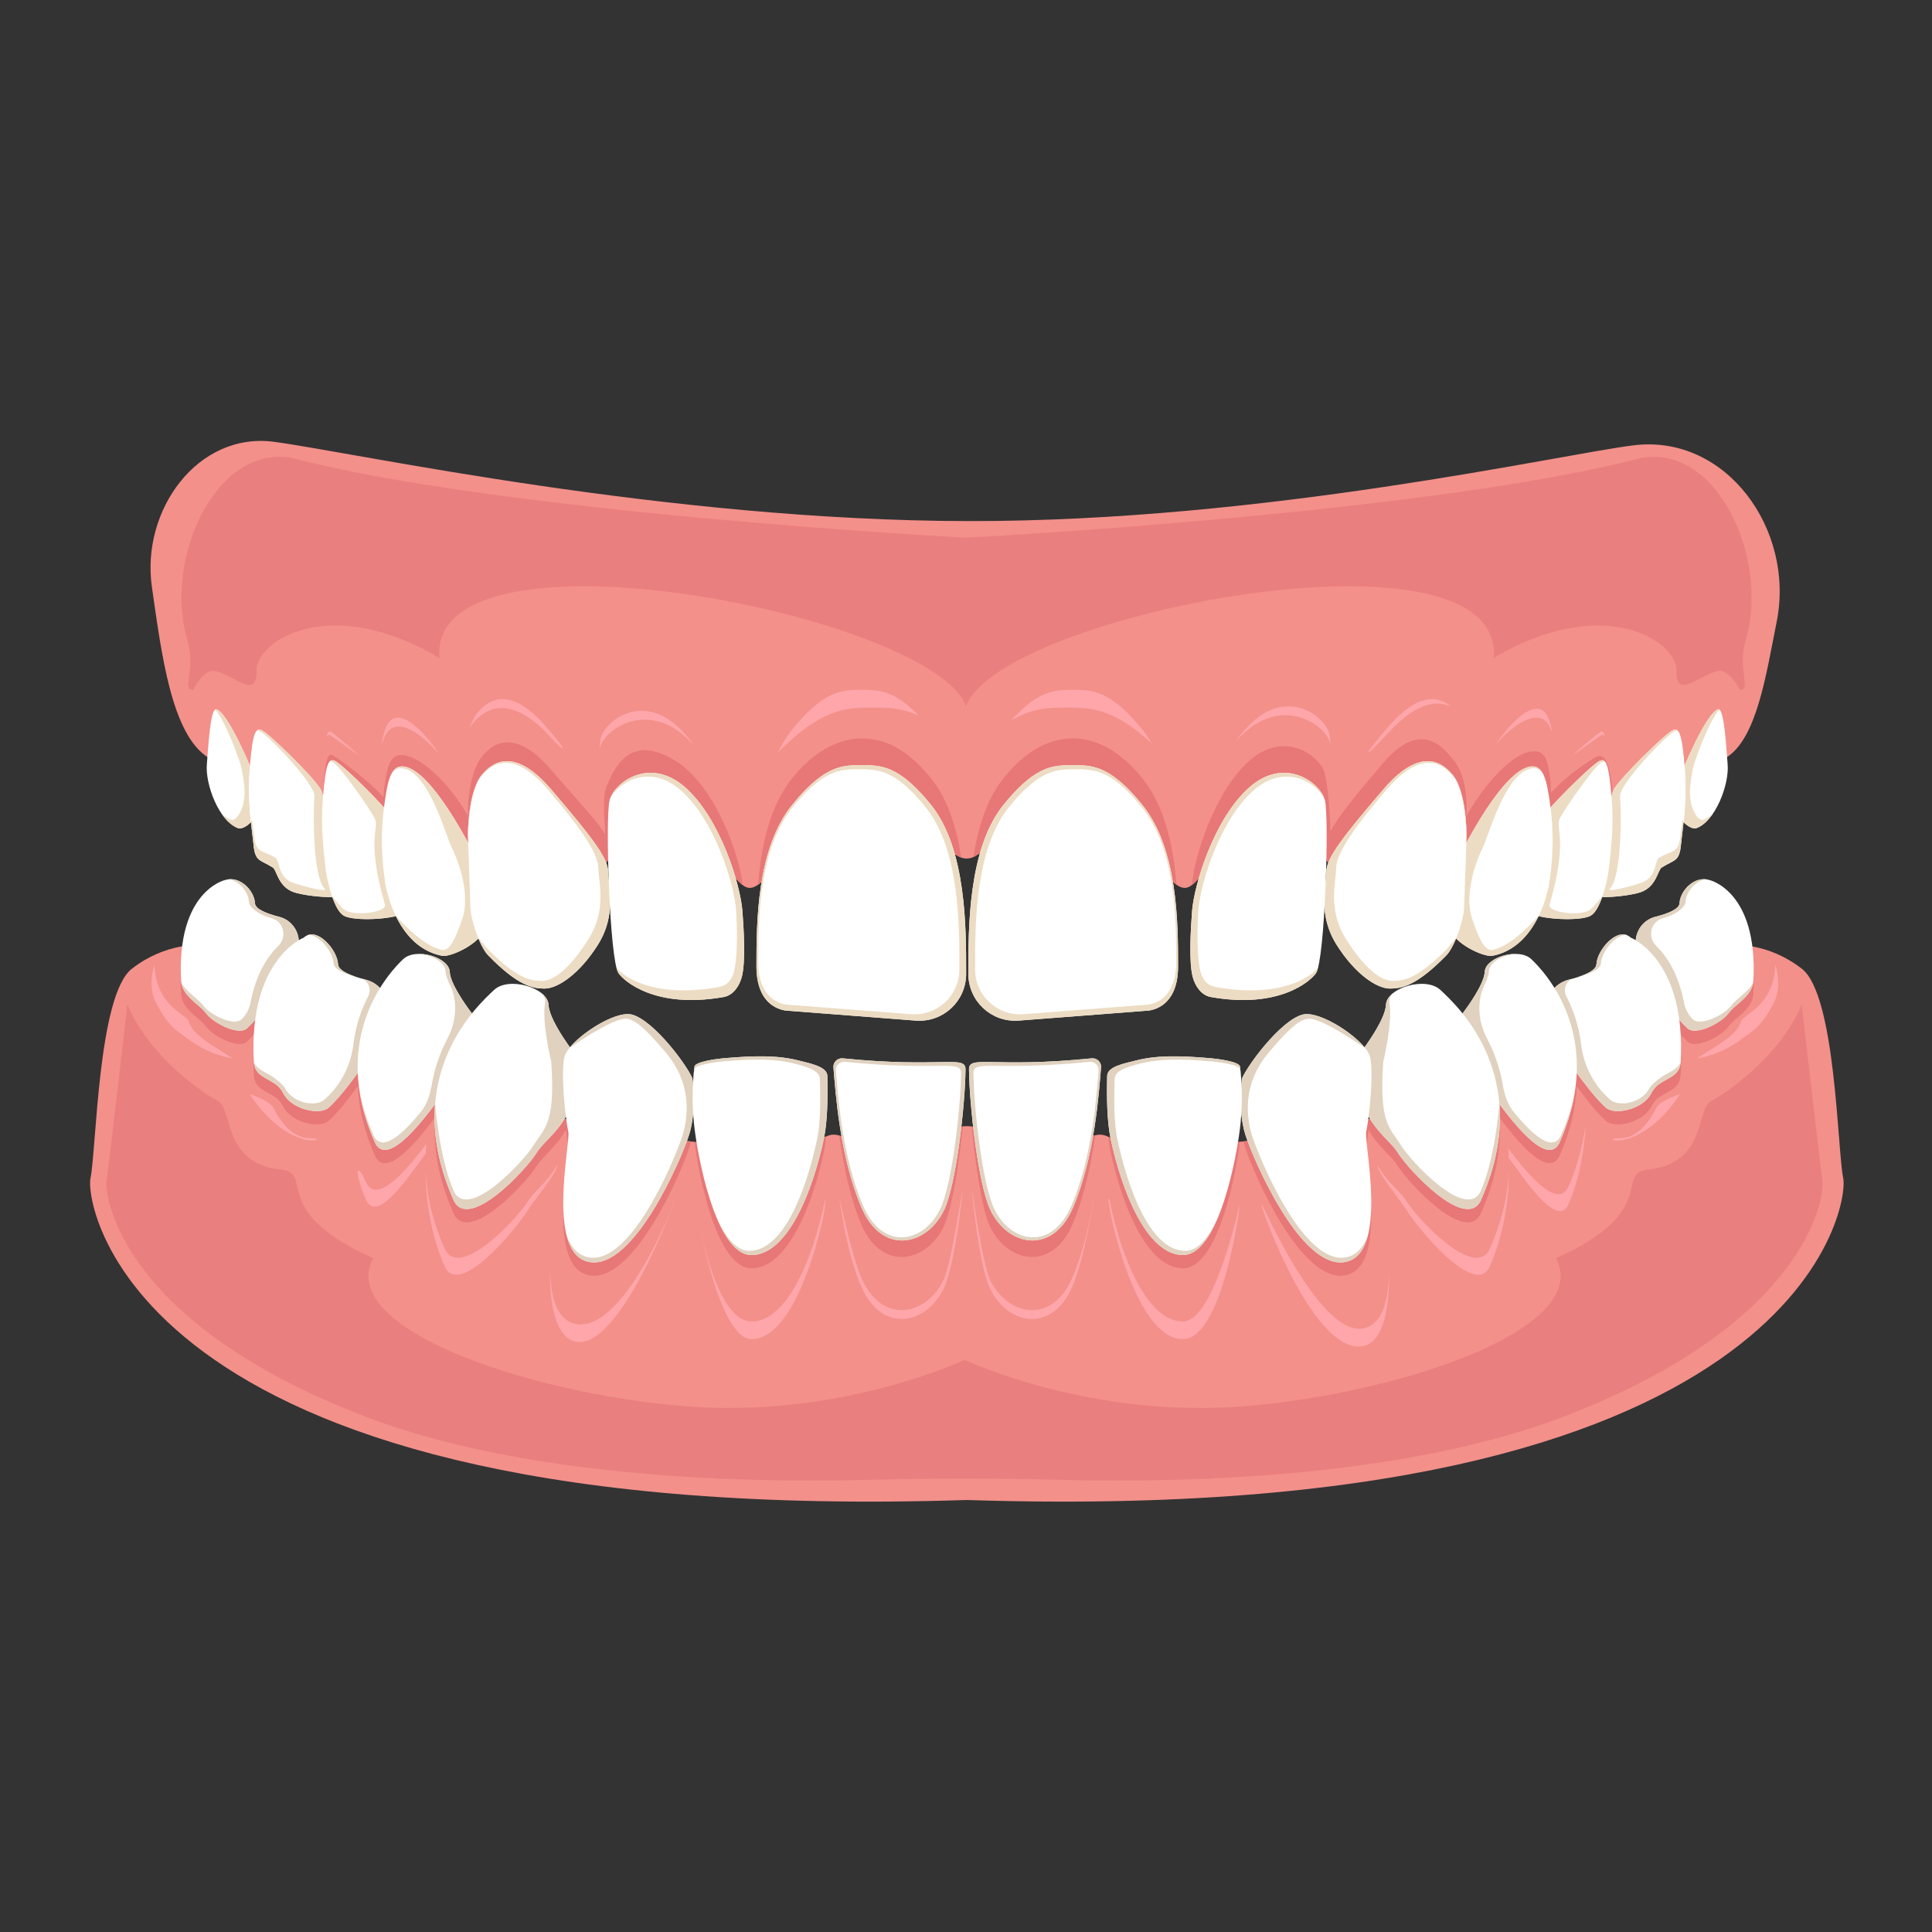 <svg xmlns="http://www.w3.org/2000/svg" xmlns:xlink="http://www.w3.org/1999/xlink" width="500" zoomAndPan="magnify" viewBox="0 0 375 375" height="500" preserveAspectRatio="xMidYMid meet" version="1.0"><rect x="0" y="0" width="375" height="375" fill="#333333" stroke="none"/><defs><clipPath id="8fb5a5bb89"><path d="M 17.484 183.211 L 357.848 183.211 L 357.848 291.465 L 17.484 291.465 Z M 17.484 183.211 " clip-rule="nonzero"/></clipPath></defs><g clip-path="url(#8fb5a5bb89)"><path fill="#f3908a" d="M 357.77 228.699 C 356.625 223.258 356.336 193.172 349.746 188.043 C 343.156 182.91 336.566 183.434 336.566 183.434 C 298.289 214.074 250.957 222.738 220.109 222.871 C 217.832 222.879 215.652 220.277 213.566 220.23 C 211.359 220.184 209.262 222.68 207.285 222.586 C 198.863 222.168 192.699 220.145 189.75 218.965 C 189.078 218.695 188.371 218.566 187.668 218.586 C 186.957 218.566 186.25 218.695 185.582 218.965 C 182.633 220.145 176.469 222.168 168.043 222.586 C 166.07 222.68 163.977 220.184 161.766 220.23 C 159.68 220.277 157.496 222.879 155.227 222.871 C 124.375 222.738 77.043 214.074 38.762 183.434 C 38.762 183.434 32.172 182.91 25.582 188.043 C 18.996 193.172 18.711 223.258 17.562 228.699 C 16.418 234.145 26.223 296.32 187.348 291.16 C 187.453 291.16 187.555 291.156 187.668 291.152 C 187.773 291.156 187.875 291.16 187.984 291.16 C 349.109 296.32 358.914 234.145 357.77 228.699 " fill-opacity="1" fill-rule="nonzero"/></g><path fill="#e87777" d="M 207.285 222.586 C 198.863 222.168 192.699 220.145 189.75 218.965 C 189.379 218.816 188.996 218.711 188.609 218.652 C 189.301 225.758 190.543 234.68 192.16 238.066 C 195.484 245.051 204.188 246.984 208.203 237.566 C 210.48 232.219 211.836 225.578 212.594 220.363 C 210.738 220.871 208.969 222.668 207.285 222.586 " fill-opacity="1" fill-rule="nonzero"/><path fill="#e87777" d="M 339.664 183.629 C 337.777 183.34 336.566 183.434 336.566 183.434 C 306.289 207.668 270.355 218.148 241.383 221.539 C 241.48 221.969 241.586 222.398 241.719 222.812 C 243.223 227.555 252.465 249.043 261.055 247.539 C 269.652 246.035 264.676 224.355 265.18 222.219 C 265.312 221.664 265.484 220.602 265.645 219.293 C 267.512 222.637 270.09 224.328 271.309 226.301 C 273.312 229.559 284.34 241.449 287.352 235.719 C 290.582 228.531 291.457 222.246 291.023 216.883 C 293.957 220.758 300.281 228.91 302.629 224.5 C 304.891 219.469 305.871 214.91 306.035 210.855 C 307.461 212.715 309.449 215.516 311.668 217.543 C 313.422 219.145 318.84 217.914 320.449 214.883 C 320.824 214.172 321.301 213.5 321.965 213.035 C 324.055 211.574 326.09 211.336 326.23 208.535 C 326.383 205.508 326.262 202.852 325.949 200.516 C 326.469 201.109 327.012 201.684 327.574 202.195 C 329.102 203.594 333.699 201.336 335.223 199.566 C 335.625 199.098 336.008 198.621 336.465 198.211 C 338.18 196.676 340.211 195.289 340.336 192.852 C 340.523 189.109 340.234 186.086 339.664 183.629 " fill-opacity="1" fill-rule="nonzero"/><path fill="#e87777" d="M 185.582 218.965 C 182.633 220.145 176.469 222.168 168.043 222.586 C 166.41 222.664 164.695 220.969 162.898 220.41 C 163.66 225.609 164.859 232.23 167.129 237.566 C 171.145 246.984 179.844 245.051 183.172 238.066 C 184.793 234.676 186.188 225.746 186.879 218.633 C 186.438 218.688 186.004 218.793 185.582 218.965 " fill-opacity="1" fill-rule="nonzero"/><path fill="#e87777" d="M 155.227 222.871 C 149.02 222.844 142.145 222.465 134.812 221.641 C 135.66 228.516 139.227 246.176 145.867 246.176 C 152.887 246.176 157.797 233.676 159.938 223.469 C 160.117 222.617 160.25 221.637 160.355 220.59 C 158.703 221.312 156.992 222.879 155.227 222.871 " fill-opacity="1" fill-rule="nonzero"/><path fill="#e87777" d="M 38.762 183.434 C 38.762 183.434 37.617 183.348 35.82 183.609 C 35.25 186.066 34.961 189.098 35.148 192.852 C 35.273 195.289 37.305 196.676 39.02 198.211 C 39.477 198.621 39.863 199.098 40.262 199.566 C 41.785 201.336 46.383 203.594 47.91 202.195 C 48.473 201.684 49.016 201.109 49.535 200.516 C 49.227 202.852 49.102 205.508 49.258 208.535 C 49.398 211.336 51.434 211.574 53.52 213.035 C 54.188 213.5 54.66 214.172 55.039 214.883 C 56.648 217.914 62.066 219.145 63.816 217.543 C 66.031 215.516 68.023 212.715 69.449 210.855 C 69.613 214.91 70.594 219.469 72.855 224.5 C 75.203 228.91 81.531 220.758 84.461 216.883 C 84.027 222.246 84.902 228.531 88.133 235.719 C 91.145 241.449 102.176 229.559 104.18 226.301 C 105.398 224.328 107.973 222.637 109.84 219.293 C 110.004 220.602 110.172 221.664 110.305 222.219 C 110.809 224.355 105.832 246.035 114.43 247.539 C 123.023 249.043 132.262 227.555 133.766 222.812 C 133.898 222.402 134.004 221.984 134.102 221.559 C 105.102 218.188 69.094 207.711 38.762 183.434 " fill-opacity="1" fill-rule="nonzero"/><path fill="#e87777" d="M 220.109 222.871 C 218.398 222.879 216.738 221.41 215.133 220.66 C 215.234 221.68 215.371 222.633 215.547 223.469 C 217.688 233.676 222.598 246.176 229.617 246.176 C 236.266 246.176 239.832 228.484 240.676 221.617 C 233.285 222.457 226.355 222.844 220.109 222.871 " fill-opacity="1" fill-rule="nonzero"/><path fill="#ea7f7f" d="M 353.719 228.98 C 353.145 224.965 349.703 194.961 349.703 194.961 C 345.77 204.703 335.164 212.176 332.156 213.684 C 329.148 215.184 331.371 225.805 319.91 227.027 C 313.266 227.738 322.488 235.062 302.031 244.199 C 309.508 258.695 268.055 271.391 239.117 273.109 C 210.184 274.832 187.215 263.945 187.215 263.945 C 187.215 263.945 164.25 274.832 135.312 273.109 C 106.375 271.391 64.922 258.695 72.398 244.199 C 51.941 235.062 61.164 227.738 54.52 227.027 C 43.062 225.805 45.281 215.184 42.273 213.684 C 39.266 212.176 28.664 204.703 24.727 194.961 C 24.727 194.961 21.285 224.965 20.711 228.98 C 20.141 232.996 24.441 257.066 70.566 274.832 C 101.805 286.863 144.234 287.852 168.371 287.238 C 180.934 286.918 193.496 286.918 206.059 287.238 C 230.199 287.852 272.625 286.863 303.863 274.832 C 349.992 257.066 354.293 232.996 353.719 228.98 " fill-opacity="1" fill-rule="nonzero"/><path fill="#ffa6ab" d="M 212.312 232.496 C 211.512 237.379 210.223 243.137 208.203 247.883 C 204.188 257.301 195.484 255.363 192.16 248.383 C 190.672 245.266 188.668 230.695 188.609 230.688 C 189.301 237.793 190.543 246.715 192.16 250.102 C 195.484 257.086 204.188 259.02 208.203 249.598 C 210.48 244.25 212.406 232.465 212.312 232.496 " fill-opacity="1" fill-rule="nonzero"/><path fill="#ffa6ab" d="M 269.59 247.066 C 269.492 252.344 268.391 257.172 264.496 257.852 C 256.113 259.32 244.973 233.555 244.824 233.574 C 244.918 234.004 245.027 234.43 245.156 234.848 C 246.66 239.586 255.898 262.797 264.496 261.293 C 268.812 260.535 269.707 252.969 269.59 247.066 " fill-opacity="1" fill-rule="nonzero"/><path fill="#ffa6ab" d="M 292.832 227.188 C 292.715 231.75 291.637 236.887 289.066 242.598 C 286.062 248.328 275.031 236.438 273.023 233.18 C 271.809 231.199 269.227 229.516 267.363 226.168 C 267.203 227.477 271.809 232.922 273.023 234.898 C 275.031 238.156 286.062 251.766 289.066 246.035 C 291.965 239.594 292.965 232.168 292.832 227.188 " fill-opacity="1" fill-rule="nonzero"/><path fill="#ffa6ab" d="M 304.348 230.516 C 302.004 234.926 295.676 226.773 292.746 222.898 C 292.793 223.5 292.82 224.113 292.832 224.734 C 295.801 228.656 302.023 238.32 304.348 233.957 C 306.609 228.922 307.594 222.645 307.758 218.594 C 307.32 220.895 306.609 225.484 304.348 230.516 " fill-opacity="1" fill-rule="nonzero"/><path fill="#ffa6ab" d="M 183.172 248.383 C 179.844 255.363 171.145 257.301 167.129 247.883 C 165.117 243.152 162.988 232.473 162.898 232.445 C 163.66 237.648 164.859 244.266 167.129 249.598 C 171.145 259.02 179.844 257.086 183.172 250.102 C 184.793 246.711 186.188 237.777 186.879 230.664 C 186.816 230.676 184.66 245.262 183.172 248.383 " fill-opacity="1" fill-rule="nonzero"/><path fill="#ffa6ab" d="M 160.121 232.742 C 160.062 233.102 160.008 233.461 159.938 233.785 C 157.797 243.988 152.887 256.492 145.867 256.492 C 139.73 256.492 136.223 241.414 135.051 233.699 C 134.973 233.688 139.227 259.93 145.867 259.93 C 152.887 259.93 157.797 245.711 159.938 235.508 C 160.117 234.652 160.195 232.703 160.121 232.742 " fill-opacity="1" fill-rule="nonzero"/><path fill="#ffa6ab" d="M 71.137 229.66 C 68.875 224.625 68.875 228.062 71.137 233.098 C 73.461 237.461 79.684 227.797 82.652 223.875 C 82.664 223.254 82.691 222.641 82.742 222.039 C 79.809 225.914 73.484 234.066 71.137 229.66 " fill-opacity="1" fill-rule="nonzero"/><path fill="#ffa6ab" d="M 111.848 256.992 C 107.953 256.312 106.852 251.48 106.758 246.207 C 106.641 252.109 107.535 259.676 111.848 260.434 C 120.445 261.938 131.207 232.691 131.055 232.676 C 129.203 238.109 120.223 258.461 111.848 256.992 " fill-opacity="1" fill-rule="nonzero"/><path fill="#ffa6ab" d="M 108.121 226.168 C 106.254 229.516 103.676 231.199 102.461 233.18 C 100.453 236.438 89.426 248.328 86.414 242.598 C 83.848 236.887 82.773 231.75 82.652 227.188 C 82.523 232.168 83.52 239.594 86.414 246.035 C 89.426 251.766 100.453 238.156 102.461 234.898 C 103.676 232.922 108.281 227.477 108.121 226.168 " fill-opacity="1" fill-rule="nonzero"/><path fill="#ffa6ab" d="M 229.617 256.492 C 222.598 256.492 217.688 243.988 215.547 233.785 C 215.484 233.484 215.434 233.148 215.379 232.82 C 215.293 232.777 215.215 232.73 215.133 232.691 C 215.234 233.715 215.371 234.668 215.547 235.508 C 217.688 245.711 222.598 259.93 229.617 259.93 C 236.266 259.93 239.832 240.516 240.676 233.652 C 240.594 233.664 235.762 256.492 229.617 256.492 " fill-opacity="1" fill-rule="nonzero"/><path fill="#ffa6ab" d="M 36.613 198.211 C 36.184 196.828 30.352 195.406 29.973 187.316 C 29.973 187.316 28.504 191.309 30.312 194.715 C 32.863 199.516 34.266 199.973 36.418 201.605 C 40.855 204.973 45.137 205.418 45.137 205.418 C 41.59 203.02 37.547 201.176 36.613 198.211 " fill-opacity="1" fill-rule="nonzero"/><path fill="#ffa6ab" d="M 60.324 220.945 C 55.969 221 53.715 216.168 52.965 214.875 C 52.207 213.586 48.449 212.352 48.449 212.352 C 56.453 224.383 64.672 220.895 60.324 220.945 " fill-opacity="1" fill-rule="nonzero"/><path fill="#ffa6ab" d="M 344.598 187.316 C 344.223 195.406 338.387 196.828 337.957 198.211 C 337.023 201.176 332.98 203.02 329.434 205.418 C 329.434 205.418 333.715 204.973 338.156 201.605 C 340.305 199.973 341.707 199.516 344.258 194.715 C 346.07 191.309 344.598 187.316 344.598 187.316 " fill-opacity="1" fill-rule="nonzero"/><path fill="#ffa6ab" d="M 321.609 214.875 C 320.855 216.168 318.602 221 314.25 220.945 C 309.898 220.895 318.117 224.383 326.121 212.352 C 326.121 212.352 322.363 213.586 321.609 214.875 " fill-opacity="1" fill-rule="nonzero"/><path fill="#ffffff" d="M 163.59 205.422 C 162.562 205.32 161.684 206.168 161.77 207.195 C 162.207 212.375 163.012 224.508 167.203 234.359 C 171.223 243.781 179.922 241.844 183.25 234.859 C 185.613 229.902 187.344 214.453 187.406 207.57 C 187.43 204.703 182.809 207.363 163.59 205.422 " fill-opacity="1" fill-rule="nonzero"/><path fill="#e0d2bf" d="M 182.539 234.566 C 179.34 241.285 171.348 242.984 167.484 233.93 C 163.441 224.453 162.672 212.789 162.254 207.805 C 162.168 206.812 163.012 205.996 164.004 206.098 C 182.5 207.965 186.559 205.566 186.539 208.324 C 186.48 214.941 184.816 229.805 182.539 234.566 Z M 163.59 205.422 C 162.562 205.32 161.684 206.168 161.77 207.195 C 162.207 212.375 163.012 224.508 167.203 234.359 C 171.223 243.781 179.922 241.844 183.25 234.859 C 185.613 229.902 187.344 214.453 187.406 207.57 C 187.43 204.703 182.809 207.363 163.59 205.422 " fill-opacity="1" fill-rule="nonzero"/><path fill="#ffffff" d="M 160.586 208.809 C 160.531 206.992 157.16 206.398 155.031 205.848 C 151.145 204.848 146.723 204.848 140.383 205.414 C 139.375 205.504 134.922 206.023 134.797 207.031 C 134.418 210.133 134.266 213.629 134.691 217.992 C 135.266 223.867 138.848 243.602 145.867 243.602 C 152.887 243.602 157.797 231.098 159.938 220.895 C 160.605 217.723 160.699 212.934 160.586 208.809 " fill-opacity="1" fill-rule="nonzero"/><path fill="#e0d2bf" d="M 160.586 208.809 C 160.531 206.992 157.16 206.398 155.031 205.848 C 151.145 204.848 146.723 204.848 140.383 205.414 C 139.375 205.504 134.922 206.023 134.797 207.031 C 134.672 208.078 134.574 209.176 134.508 210.324 C 134.512 210.348 134.512 210.379 134.516 210.406 C 134.578 209.43 134.664 208.492 134.773 207.594 C 134.891 206.621 139.176 206.121 140.148 206.035 C 146.25 205.492 150.5 205.492 154.246 206.457 C 156.293 206.984 159.094 207.688 159.141 209.434 C 159.25 213.406 159.281 217.879 158.641 220.934 C 156.578 230.75 152.18 242.785 145.426 242.785 C 142.266 242.785 139.836 238.652 138.082 233.652 C 139.918 239.047 142.488 243.602 145.867 243.602 C 152.887 243.602 157.797 231.098 159.938 220.895 C 160.605 217.723 160.699 212.934 160.586 208.809 " fill-opacity="1" fill-rule="nonzero"/><path fill="#ffffff" d="M 134.395 209.273 C 132.82 205.871 125.781 196.828 121.871 196.828 C 117.957 196.828 110.406 202.156 109.594 205.031 C 108.734 208.07 109.801 217.508 110.305 219.641 C 110.809 221.777 105.832 243.457 114.43 244.961 C 123.023 246.465 132.262 224.977 133.766 220.234 C 135.273 215.488 134.395 209.273 134.395 209.273 " fill-opacity="1" fill-rule="nonzero"/><path fill="#e0d2bf" d="M 134.508 210.324 C 134.449 209.664 134.395 209.273 134.395 209.273 C 132.82 205.871 125.781 196.828 121.871 196.828 C 118.656 196.828 113 200.414 110.625 203.289 C 110.715 203.418 118.469 197.73 121.449 197.73 C 123.59 197.73 126.648 201.254 129.223 204.293 C 132.754 208.465 133.992 213.379 132.898 218.738 C 132.793 219.27 132.656 219.793 132.496 220.305 C 131.051 224.867 122.562 245.504 114.289 244.059 C 112.133 243.68 110.785 241.996 109.945 239.672 C 110.629 242.465 111.977 244.531 114.43 244.961 C 123.023 246.465 132.262 224.977 133.766 220.234 C 134.191 218.898 134.422 217.488 134.539 216.09 C 134.41 214 134.414 212.07 134.508 210.324 " fill-opacity="1" fill-rule="nonzero"/><path fill="#ffffff" d="M 111.926 205.031 C 111.926 205.031 106.617 198.328 106.473 195.031 C 106.328 191.738 98.734 189.445 95.871 192.172 C 93.004 194.891 77.25 208.93 88.133 233.141 C 91.145 238.875 102.176 226.98 104.18 223.727 C 106.34 220.215 112.793 217.609 111.926 205.031 " fill-opacity="1" fill-rule="nonzero"/><path fill="#e0d2bf" d="M 109.594 205.031 C 109.738 204.516 110.105 203.918 110.625 203.289 C 109.043 201.074 106.57 197.273 106.473 195.031 C 106.43 194.141 105.855 193.324 104.961 192.66 C 105.59 193.242 105.914 193.922 105.793 194.656 C 105.137 198.52 106.996 206.09 106.996 206.09 C 107.836 218.195 105.664 218.887 103.586 222.27 C 101.656 225.402 91.039 236.848 88.145 231.332 C 85.23 224.848 84.477 214.262 84.449 214.301 C 84.02 219.668 84.902 225.953 88.133 233.141 C 91.145 238.875 102.176 226.98 104.18 223.727 C 105.398 221.746 107.973 220.059 109.84 216.711 C 109.375 213.008 108.965 207.277 109.594 205.031 " fill-opacity="1" fill-rule="nonzero"/><path fill="#ffffff" d="M 91.957 197.172 C 91.957 197.172 87.422 191.445 87.297 188.629 C 87.176 185.816 80.688 183.855 78.242 186.184 C 75.793 188.508 63.555 201.238 72.855 221.922 C 75.477 226.844 83.066 216.094 85.34 213.145 C 87.492 210.348 92.699 207.918 91.957 197.172 " fill-opacity="1" fill-rule="nonzero"/><path fill="#e0d2bf" d="M 87.297 188.629 C 87.215 186.637 83.949 185.078 81.172 185.164 C 83.699 185.293 86.402 186.711 86.48 188.492 C 86.512 189.207 86.836 190.113 87.297 191.066 C 88.922 194.402 88.562 198.316 86.84 201.605 C 85.512 204.137 84.379 207.129 83.793 210.578 C 83.461 212.539 82.879 214.375 81.617 215.91 C 78.539 219.66 74.332 223.871 72.582 220.531 C 71.102 217.238 70.199 214.16 69.719 211.297 C 70.164 214.559 71.137 218.105 72.855 221.922 C 75.129 226.336 81.512 218.184 84.449 214.312 C 85.082 206.406 88.574 200.492 91.602 196.711 C 90.539 195.309 87.402 190.969 87.297 188.629 " fill-opacity="1" fill-rule="nonzero"/><path fill="#ffffff" d="M 71.031 190.172 C 68.273 189.469 65.68 188.465 65.621 187.152 C 65.5 184.336 61.41 179.672 58.961 181.996 C 58.961 181.996 48.254 186.078 49.258 205.957 C 49.398 208.754 51.434 209 53.52 210.457 C 54.188 210.918 54.66 211.59 55.039 212.305 C 56.648 215.336 62.066 216.566 63.816 214.969 C 66.621 212.402 69.059 208.59 70.457 207.031 C 72.734 204.484 74.375 202.816 75.309 196.715 C 75.758 193.762 73.926 190.906 71.031 190.172 " fill-opacity="1" fill-rule="nonzero"/><path fill="#e0d2bf" d="M 73.758 191.77 C 73.039 191.008 72.105 190.438 71.02 190.16 C 70.727 190.086 70.43 190.008 70.137 189.926 C 71.523 190.383 72.156 192.031 71.473 193.348 C 70.176 195.848 69.055 198.934 68.621 202.562 C 68.164 206.324 66.547 209.863 63.895 212.562 C 63.605 212.855 63.309 213.141 63.012 213.406 C 61.328 214.93 56.91 214.16 55.363 211.281 C 54.984 210.586 53.715 209.539 53.059 209.094 C 51.445 207.996 49.883 207.629 49.27 206.133 C 49.492 208.754 51.469 209.023 53.516 210.445 C 54.176 210.91 54.648 211.582 55.027 212.293 C 56.652 215.34 62.066 216.566 63.816 214.969 C 66.039 212.934 68.016 210.145 69.441 208.285 C 69.156 201.164 71.414 195.578 73.758 191.77 " fill-opacity="1" fill-rule="nonzero"/><path fill="#e0d2bf" d="M 65.613 187.145 C 65.504 184.617 62.203 180.598 59.758 181.477 C 62.008 181.426 64.652 184.801 64.75 186.988 C 64.801 188.176 67.078 189.098 69.59 189.758 C 67.43 189.094 65.66 188.223 65.613 187.145 " fill-opacity="1" fill-rule="nonzero"/><path fill="#ffffff" d="M 54.211 177.953 C 51.805 177.344 49.535 176.465 49.488 175.32 C 49.383 172.863 46.547 169.895 43.672 170.816 C 43.672 170.816 34.273 172.918 35.148 190.27 C 35.273 192.711 37.305 194.094 39.02 195.629 C 39.477 196.039 39.863 196.52 40.262 196.984 C 41.785 198.762 46.383 201.016 47.91 199.617 C 50.359 197.379 52.492 194.039 53.711 192.676 C 55.699 190.449 57.133 188.992 57.945 183.652 C 58.336 181.082 56.73 178.598 54.211 177.953 " fill-opacity="1" fill-rule="nonzero"/><path fill="#e0d2bf" d="M 54.219 177.965 C 51.809 177.352 49.547 176.473 49.496 175.328 C 49.395 173.062 46.98 170.352 44.348 170.672 C 46.461 170.961 48.234 173.176 48.312 175.051 C 48.359 176.125 50.379 177.633 52.641 178.207 C 52.664 178.215 52.684 178.219 52.703 178.227 C 55.086 178.848 55.785 181.863 54.023 183.586 C 52.062 185.5 49.727 188.867 48.637 194.539 C 48.391 195.809 47.801 197 46.848 197.879 C 46.844 197.883 46.836 197.887 46.832 197.891 C 45.34 199.254 40.695 196.883 39.504 195.246 C 39.18 194.805 38.789 194.422 38.383 194.062 C 37.191 193.008 35.828 192.031 35.188 190.66 C 35.488 192.863 37.398 194.184 39.02 195.637 C 39.477 196.051 39.863 196.527 40.262 196.996 C 41.727 198.723 46.363 201.035 47.918 199.613 C 48.473 199.102 49.016 198.527 49.531 197.941 C 50.883 187.793 55.867 183.773 57.992 182.5 C 57.832 180.371 56.355 178.508 54.219 177.965 " fill-opacity="1" fill-rule="nonzero"/><path fill="#ffffff" d="M 211.895 205.422 C 192.676 207.363 188.055 204.703 188.082 207.57 C 188.141 214.453 189.871 229.902 192.234 234.859 C 195.566 241.844 204.262 243.781 208.281 234.359 C 212.477 224.508 213.277 212.375 213.715 207.195 C 213.801 206.168 212.926 205.32 211.895 205.422 " fill-opacity="1" fill-rule="nonzero"/><path fill="#e0d2bf" d="M 208 233.93 C 204.141 242.984 196.148 241.285 192.945 234.566 C 190.672 229.805 189.008 214.941 188.949 208.324 C 188.926 205.566 192.984 207.965 211.48 206.098 C 212.473 205.996 213.316 206.812 213.234 207.805 C 212.812 212.789 212.043 224.453 208 233.93 Z M 211.895 205.422 C 192.676 207.363 188.055 204.703 188.082 207.57 C 188.141 214.453 189.871 229.902 192.234 234.859 C 195.566 241.844 204.262 243.781 208.281 234.359 C 212.477 224.508 213.277 212.375 213.715 207.195 C 213.801 206.168 212.926 205.32 211.895 205.422 " fill-opacity="1" fill-rule="nonzero"/><path fill="#ffffff" d="M 240.688 207.031 C 240.562 206.023 236.113 205.504 235.102 205.414 C 228.762 204.848 224.344 204.848 220.453 205.848 C 218.324 206.398 214.949 206.992 214.902 208.809 C 214.789 212.934 214.883 217.723 215.547 220.895 C 217.688 231.098 222.598 243.602 229.617 243.602 C 236.637 243.602 240.223 223.867 240.793 217.992 C 241.219 213.629 241.062 210.133 240.688 207.031 " fill-opacity="1" fill-rule="nonzero"/><path fill="#e0d2bf" d="M 240.688 207.031 C 240.562 206.023 236.113 205.504 235.102 205.414 C 228.762 204.848 224.344 204.848 220.453 205.848 C 218.324 206.398 214.949 206.992 214.902 208.809 C 214.789 212.934 214.883 217.723 215.547 220.895 C 217.688 231.098 222.598 243.602 229.617 243.602 C 232.996 243.602 235.566 239.047 237.402 233.652 C 235.648 238.652 233.219 242.785 230.059 242.785 C 223.305 242.785 218.906 230.75 216.844 220.934 C 216.207 217.879 216.234 213.406 216.344 209.434 C 216.391 207.688 219.191 206.984 221.238 206.457 C 224.984 205.492 229.234 205.492 235.332 206.035 C 236.309 206.121 240.594 206.621 240.715 207.594 C 240.82 208.492 240.906 209.43 240.969 210.406 C 240.973 210.379 240.977 210.348 240.977 210.324 C 240.914 209.176 240.812 208.078 240.688 207.031 " fill-opacity="1" fill-rule="nonzero"/><path fill="#ffffff" d="M 265.18 219.641 C 265.688 217.508 266.746 208.07 265.891 205.031 C 265.082 202.156 257.527 196.828 253.617 196.828 C 249.703 196.828 242.664 205.871 241.09 209.273 C 241.09 209.273 240.211 215.488 241.719 220.234 C 243.223 224.977 252.465 246.465 261.055 244.961 C 269.652 243.457 264.676 221.777 265.18 219.641 " fill-opacity="1" fill-rule="nonzero"/><path fill="#e0d2bf" d="M 261.199 244.059 C 252.926 245.504 244.434 224.867 242.988 220.305 C 242.828 219.793 242.695 219.27 242.586 218.738 C 241.492 213.379 242.734 208.465 246.266 204.293 C 248.836 201.254 251.895 197.73 254.035 197.73 C 257.016 197.73 264.77 203.418 264.863 203.289 C 262.484 200.414 256.828 196.828 253.617 196.828 C 249.703 196.828 242.664 205.871 241.09 209.273 C 241.09 209.273 241.035 209.664 240.977 210.324 C 241.07 212.07 241.074 214 240.945 216.09 C 241.062 217.488 241.293 218.898 241.719 220.234 C 243.223 224.977 252.465 246.465 261.055 244.961 C 263.512 244.531 264.855 242.465 265.543 239.672 C 264.703 241.996 263.352 243.68 261.199 244.059 " fill-opacity="1" fill-rule="nonzero"/><path fill="#ffffff" d="M 279.613 192.172 C 276.75 189.445 269.156 191.738 269.012 195.031 C 268.871 198.328 263.559 205.031 263.559 205.031 C 262.691 217.609 269.145 220.215 271.309 223.727 C 273.312 226.98 284.34 238.875 287.352 233.141 C 298.238 208.93 282.48 194.891 279.613 192.172 " fill-opacity="1" fill-rule="nonzero"/><path fill="#e0d2bf" d="M 291.035 214.301 C 291.008 214.262 290.258 224.848 287.34 231.332 C 284.445 236.848 273.832 225.402 271.902 222.27 C 269.82 218.887 267.648 218.195 268.488 206.09 C 268.488 206.09 270.348 198.52 269.695 194.656 C 269.57 193.922 269.895 193.242 270.527 192.66 C 269.629 193.324 269.055 194.141 269.012 195.031 C 268.914 197.273 266.441 201.074 264.863 203.289 C 265.379 203.918 265.746 204.516 265.891 205.031 C 266.523 207.277 266.109 213.008 265.645 216.711 C 267.512 220.059 270.09 221.746 271.309 223.727 C 273.312 226.98 284.34 238.875 287.352 233.141 C 290.582 225.953 291.465 219.668 291.035 214.301 " fill-opacity="1" fill-rule="nonzero"/><path fill="#ffffff" d="M 297.246 186.184 C 294.797 183.855 288.309 185.816 288.184 188.629 C 288.066 191.445 283.527 197.172 283.527 197.172 C 282.785 207.918 287.992 210.348 290.145 213.145 C 292.418 216.094 300.008 226.844 302.629 221.922 C 311.93 201.238 299.691 188.508 297.246 186.184 " fill-opacity="1" fill-rule="nonzero"/><path fill="#e0d2bf" d="M 302.902 220.531 C 301.152 223.871 296.945 219.66 293.867 215.91 C 292.605 214.375 292.023 212.539 291.691 210.578 C 291.105 207.129 289.973 204.137 288.645 201.605 C 286.922 198.316 286.559 194.402 288.184 191.066 C 288.648 190.113 288.977 189.207 289.008 188.492 C 289.082 186.711 291.785 185.293 294.312 185.164 C 291.535 185.078 288.273 186.637 288.184 188.629 C 288.086 190.969 284.945 195.309 283.883 196.711 C 286.914 200.492 290.402 206.406 291.035 214.312 C 293.973 218.184 300.355 226.336 302.629 221.922 C 304.348 218.105 305.32 214.559 305.766 211.297 C 305.289 214.16 304.387 217.238 302.902 220.531 " fill-opacity="1" fill-rule="nonzero"/><path fill="#ffffff" d="M 316.523 181.996 C 314.074 179.672 309.984 184.336 309.863 187.152 C 309.805 188.465 307.211 189.469 304.453 190.172 C 301.559 190.906 299.727 193.762 300.18 196.715 C 301.109 202.816 302.75 204.484 305.031 207.031 C 306.426 208.59 308.863 212.402 311.668 214.969 C 313.422 216.566 318.84 215.336 320.449 212.305 C 320.824 211.59 321.301 210.918 321.965 210.457 C 324.055 209 326.09 208.754 326.23 205.957 C 327.23 186.078 316.523 181.996 316.523 181.996 " fill-opacity="1" fill-rule="nonzero"/><path fill="#e0d2bf" d="M 322.426 209.094 C 321.77 209.539 320.5 210.586 320.125 211.281 C 318.574 214.16 314.156 214.93 312.473 213.406 C 312.176 213.141 311.883 212.855 311.59 212.562 C 308.938 209.863 307.32 206.324 306.867 202.562 C 306.43 198.934 305.312 195.848 304.016 193.348 C 303.332 192.031 303.965 190.383 305.344 189.926 C 305.055 190.008 304.762 190.086 304.461 190.16 C 303.379 190.438 302.445 191.008 301.727 191.77 C 304.074 195.578 306.328 201.164 306.043 208.285 C 307.469 210.145 309.445 212.934 311.668 214.969 C 313.422 216.566 318.832 215.34 320.457 212.293 C 320.836 211.582 321.309 210.91 321.973 210.445 C 324.016 209.023 325.992 208.754 326.215 206.133 C 325.605 207.629 324.039 207.996 322.426 209.094 " fill-opacity="1" fill-rule="nonzero"/><path fill="#e0d2bf" d="M 309.875 187.145 C 309.824 188.223 308.055 189.094 305.895 189.758 C 308.406 189.098 310.684 188.176 310.734 186.988 C 310.832 184.801 313.48 181.426 315.73 181.477 C 313.285 180.598 309.984 184.617 309.875 187.145 " fill-opacity="1" fill-rule="nonzero"/><path fill="#ffffff" d="M 331.812 170.816 C 328.938 169.895 326.102 172.863 325.996 175.32 C 325.949 176.465 323.68 177.344 321.277 177.953 C 318.754 178.598 317.148 181.082 317.539 183.652 C 318.352 188.992 319.785 190.449 321.777 192.676 C 322.992 194.039 325.125 197.379 327.574 199.617 C 329.102 201.016 333.699 198.762 335.223 196.984 C 335.625 196.52 336.008 196.039 336.465 195.629 C 338.18 194.094 340.211 192.711 340.336 190.27 C 341.211 172.918 331.812 170.816 331.812 170.816 " fill-opacity="1" fill-rule="nonzero"/><path fill="#e0d2bf" d="M 337.102 194.062 C 336.695 194.422 336.305 194.805 335.984 195.246 C 334.789 196.883 330.145 199.254 328.656 197.891 C 328.648 197.887 328.645 197.883 328.637 197.879 C 327.684 197 327.094 195.809 326.848 194.539 C 325.762 188.867 323.422 185.5 321.461 183.586 C 319.703 181.863 320.398 178.848 322.781 178.227 C 322.801 178.219 322.82 178.215 322.844 178.207 C 325.105 177.633 327.125 176.125 327.172 175.051 C 327.254 173.176 329.023 170.961 331.137 170.672 C 328.504 170.352 326.09 173.062 325.988 175.328 C 325.941 176.473 323.676 177.352 321.266 177.965 C 319.129 178.508 317.656 180.371 317.492 182.5 C 319.617 183.773 324.602 187.793 325.953 197.941 C 326.469 198.527 327.012 199.102 327.566 199.613 C 329.121 201.035 333.758 198.723 335.223 196.996 C 335.621 196.527 336.008 196.051 336.465 195.637 C 338.086 194.184 339.996 192.863 340.301 190.66 C 339.656 192.031 338.297 193.008 337.102 194.062 " fill-opacity="1" fill-rule="nonzero"/><path fill="#f3908a" d="M 317.02 86.441 C 302.445 88.277 245.652 101.215 188.082 101.145 C 129.137 101.07 69.371 87.941 53.246 85.762 C 38.352 83.754 27.344 99.062 29.484 113.938 C 31.34 126.832 33.266 142.562 40.414 147.043 C 48.641 152.195 61.027 157.766 85.891 161.648 C 87.168 161.848 88.848 164.043 90.195 164.234 C 91.043 164.352 91.543 162.473 92.418 162.59 C 97.91 163.316 103.949 162.25 110.605 162.809 C 112.441 162.961 115.188 167.406 117.117 167.543 C 118.273 167.629 118.586 165.129 119.773 165.207 C 125.492 165.578 131.617 165.887 138.18 166.125 C 140.559 166.211 142.996 172.293 145.492 172.34 C 148.188 172.391 150.957 166.402 153.801 166.406 C 163.641 166.422 174.883 159.75 186.078 166.227 C 187.102 166.816 188.348 166.781 189.332 166.137 C 200.293 158.965 211.836 166.422 221.688 166.406 C 224.527 166.402 227.293 172.391 229.992 172.34 C 232.488 172.293 234.93 166.211 237.305 166.125 C 243.871 165.887 249.992 165.578 255.711 165.207 C 256.898 165.129 257.211 167.629 258.367 167.543 C 260.301 167.406 263.043 162.961 264.883 162.809 C 271.535 162.25 277.574 163.316 283.07 162.59 C 283.945 162.473 284.441 164.352 285.289 164.234 C 286.637 164.043 288.316 161.848 289.598 161.648 C 314.457 157.766 326.848 152.195 335.07 147.043 C 340.98 143.34 342.773 131.137 344.863 120.633 C 348.414 102.809 335.051 84.176 317.02 86.441 " fill-opacity="1" fill-rule="nonzero"/><path fill="#ea7f7f" d="M 318.609 88.863 C 278.086 99.539 188.469 104.352 187.605 104.355 C 186.746 104.352 97.129 99.539 56.602 88.863 C 41.656 86.281 31.73 108.793 36.379 124.262 C 38.027 129.75 35.223 133.883 37.473 133.883 C 37.473 133.883 39.562 129.762 41.758 130.234 C 45.422 131.023 49.953 135.898 49.789 130.234 C 49.621 124.375 64.055 115.098 85.277 127.703 C 83.164 100.031 180.867 119.25 187.527 137.07 C 193.762 119.25 292.047 100.031 289.934 127.703 C 311.16 115.098 325.586 124.375 325.422 130.234 C 325.262 135.898 329.793 131.023 333.453 130.234 C 335.648 129.762 337.738 133.883 337.738 133.883 C 339.984 133.883 337.188 129.75 338.832 124.262 C 343.48 108.793 333.555 86.281 318.609 88.863 " fill-opacity="1" fill-rule="nonzero"/><path fill="#e87777" d="M 144.105 171.684 C 143.715 166.539 138.953 152.594 131.211 147.738 C 122.098 142.031 119.148 149.359 117.746 152.613 C 116.996 154.355 117.219 157.23 117.461 161.996 C 116.227 159.656 112.906 156.34 107.094 149.551 C 99.414 140.578 95.184 144.965 93.699 146.684 C 90.949 149.875 90.816 156.914 90.816 156.914 L 90.871 158.434 C 88.359 153.836 82.91 147.41 78.574 146.613 C 75.719 146.09 75.16 148.629 74.535 153.289 C 74.531 153.297 74.422 154.727 74.422 154.73 C 71.453 151.391 65.656 147.16 64.5 146.57 C 63.246 145.926 63.043 149.367 62.504 155.941 C 62.559 156.25 61.184 157.789 85.891 161.648 C 87.168 161.848 88.848 164.043 90.195 164.234 C 91.047 164.352 91.543 162.473 92.418 162.59 C 97.91 163.316 103.949 162.25 110.605 162.809 C 112.441 162.961 115.188 167.406 117.117 167.543 C 118.273 167.629 118.586 165.129 119.773 165.207 C 125.492 165.578 131.617 165.887 138.18 166.125 C 140.117 166.195 142.094 170.242 144.113 171.766 C 144.109 171.742 144.109 171.707 144.105 171.684 " fill-opacity="1" fill-rule="nonzero"/><path fill="#e87777" d="M 180.699 151.051 C 175.059 144.078 170.195 143.34 167.219 143.34 C 164.664 143.34 159.363 144.137 153.773 151.051 C 149.301 156.582 147.715 164.492 147.145 171.719 C 149.32 170.195 151.535 166.402 153.801 166.406 C 163.641 166.422 174.883 159.75 186.078 166.227 C 186.238 166.316 186.402 166.391 186.566 166.449 C 185.68 160.738 183.984 155.113 180.699 151.051 " fill-opacity="1" fill-rule="nonzero"/><path fill="#e87777" d="M 312.98 153.605 C 312.441 147.031 311.047 146.293 309.793 146.938 C 308.637 147.527 304.023 150.539 301.055 153.883 C 301.051 153.875 300.953 151.578 300.953 151.57 C 300.324 146.91 299.766 145.406 296.914 145.934 C 292.574 146.727 287.125 153.836 284.617 158.434 L 284.668 156.914 C 284.668 156.914 284.898 150.75 282.145 147.562 C 280.66 145.844 276.203 139.07 268.52 148.047 C 262.973 154.523 259.633 158.637 258.23 161.395 C 258.121 156.023 257.484 151.465 257.168 150.191 C 256.309 146.758 249.43 141.598 242.555 147.617 C 235.676 153.633 231.77 166.539 231.379 171.684 C 231.379 171.711 231.375 171.742 231.371 171.766 C 233.391 170.242 235.367 166.195 237.305 166.125 C 243.871 165.887 249.992 165.578 255.711 165.207 C 256.898 165.129 257.211 167.629 258.367 167.543 C 260.301 167.406 263.043 162.961 264.883 162.809 C 271.535 162.25 277.578 163.316 283.07 162.59 C 283.945 162.473 284.441 164.352 285.289 164.234 C 286.637 164.043 288.316 161.848 289.598 161.648 C 314.301 157.789 313.086 155.492 312.98 153.605 " fill-opacity="1" fill-rule="nonzero"/><path fill="#e87777" d="M 221.711 151.051 C 216.121 144.137 210.914 143.34 208.309 143.34 C 205.398 143.34 200.426 144.078 194.785 151.051 C 191.52 155.09 189.824 160.68 188.934 166.359 C 189.07 166.293 189.207 166.223 189.332 166.137 C 200.293 158.965 211.836 166.422 221.688 166.406 C 223.953 166.402 226.172 170.207 228.348 171.723 C 227.777 164.496 226.184 156.582 221.711 151.051 " fill-opacity="1" fill-rule="nonzero"/><path fill="#ffa6ab" d="M 168.707 133.926 C 167.715 133.875 166.719 133.871 165.73 133.922 C 162.809 134.062 159.363 134.68 153.773 141.598 C 152.664 142.969 151.75 144.492 150.973 146.109 C 151.301 145.742 151.645 145.383 152.008 145.035 C 159.215 138.121 163.652 137.5 167.418 137.355 C 168.699 137.309 169.98 137.312 171.258 137.359 C 173.355 137.441 175.59 137.648 178.355 138.93 C 174.086 134.48 171.262 134.047 168.707 133.926 " fill-opacity="1" fill-rule="nonzero"/><path fill="#ffa6ab" d="M 131.211 140.738 C 124.336 134.723 117.457 139.879 116.602 143.316 C 116.492 143.746 116.414 144.543 116.359 145.625 C 116.391 145.391 116.43 145.184 116.465 145.035 C 117.402 141.598 124.887 136.441 132.371 142.457 C 133.188 143.113 133.953 143.859 134.688 144.656 C 133.629 143.176 132.473 141.84 131.211 140.738 " fill-opacity="1" fill-rule="nonzero"/><path fill="#ffa6ab" d="M 106.105 141.168 C 98.422 132.195 94.195 136.586 92.715 138.301 C 92.043 139.074 91.539 140.164 91.156 141.371 C 91.434 140.863 91.746 140.402 92.105 140.023 C 93.68 138.348 98.09 134.137 106.055 142.227 C 106.258 142.438 106.473 142.66 106.684 142.891 C 110.211 146.668 110.184 145.93 106.105 141.168 " fill-opacity="1" fill-rule="nonzero"/><path fill="#ffa6ab" d="M 77.691 139.348 C 75.312 138.91 74.547 141.465 73.996 145.02 C 74.637 142.402 75.641 140.703 77.922 141.066 C 80.254 141.434 82.859 143.637 85.277 146.355 C 82.867 142.895 80.102 139.789 77.691 139.348 " fill-opacity="1" fill-rule="nonzero"/><path fill="#ffa6ab" d="M 221.711 141.598 C 216.121 134.68 212.676 134.062 209.758 133.922 C 208.766 133.871 207.77 133.875 206.777 133.926 C 204.066 134.055 201.051 134.535 196.316 139.805 C 199.883 137.734 202.586 137.457 205.086 137.359 C 206.367 137.312 207.648 137.309 208.926 137.355 C 212.555 137.496 216.809 138.094 223.551 144.309 C 222.996 143.359 222.395 142.445 221.711 141.598 " fill-opacity="1" fill-rule="nonzero"/><path fill="#ffa6ab" d="M 258.023 142.457 C 257.168 139.02 250.289 133.863 243.414 139.879 C 242.152 140.98 240.996 142.316 239.938 143.797 C 240.672 143 241.441 142.254 242.254 141.598 C 249.738 135.582 257.227 140.738 258.16 144.176 C 258.195 144.324 258.234 144.531 258.27 144.762 C 258.211 143.688 258.133 142.887 258.023 142.457 " fill-opacity="1" fill-rule="nonzero"/><path fill="#ffa6ab" d="M 269.379 141.168 C 264.426 146.957 264.445 147.641 268.859 142.887 C 269.121 142.605 269.391 142.316 269.66 142.031 C 275.293 135.984 279.215 136.004 281.672 137.184 C 279.617 135.422 275.648 133.848 269.379 141.168 " fill-opacity="1" fill-rule="nonzero"/><path fill="#ffa6ab" d="M 297.797 137.629 C 295.41 138.066 292.684 141.105 290.293 144.516 C 292.711 141.855 295.309 139.707 297.629 139.348 C 299.637 139.035 300.664 140.266 301.324 142.297 C 300.777 139.277 299.941 137.234 297.797 137.629 " fill-opacity="1" fill-rule="nonzero"/><path fill="#ffa6ab" d="M 64.328 142.105 C 63.48 141.531 63.473 143.004 63.473 143.004 C 63.637 142.676 63.871 142.523 64.262 142.805 C 65.754 143.898 69.891 146.785 69.891 146.785 C 69.891 146.785 65.324 142.773 64.328 142.105 " fill-opacity="1" fill-rule="nonzero"/><path fill="#ffa6ab" d="M 310.555 142.105 C 309.559 142.773 304.992 146.785 304.992 146.785 C 304.992 146.785 309.129 143.898 310.621 142.805 C 311.012 142.523 311.246 142.676 311.41 143.004 C 311.41 143.004 311.402 141.531 310.555 142.105 " fill-opacity="1" fill-rule="nonzero"/><path fill="#ffffff" d="M 180.699 156.211 C 175.059 149.234 171.703 148.68 168.707 148.535 C 167.715 148.488 166.719 148.48 165.73 148.531 C 162.809 148.676 159.363 149.297 153.773 156.211 C 146.867 164.754 146.824 178.988 146.824 187.586 C 146.824 196.18 152.902 196.18 152.902 196.18 L 177.863 198.109 C 183.086 198.422 187.43 194.367 187.527 189.188 C 187.527 189.082 187.527 188.973 187.527 188.863 C 187.527 180.266 187.609 164.754 180.699 156.211 " fill-opacity="1" fill-rule="nonzero"/><path fill="#ecdcc3" d="M 186.219 188 C 186.219 188.105 186.219 188.211 186.215 188.312 C 186.125 193.277 181.961 197.168 176.953 196.863 L 153.02 195.02 C 153.02 195.02 147.188 195.02 147.188 186.777 C 147.188 178.535 147.227 164.883 153.852 156.691 C 159.211 150.059 162.516 149.465 165.316 149.328 C 166.266 149.281 167.223 149.285 168.172 149.332 C 171.043 149.473 174.266 150 179.672 156.691 C 186.297 164.883 186.219 179.758 186.219 188 Z M 180.699 156.211 C 175.059 149.234 171.703 148.68 168.707 148.535 C 167.715 148.488 166.719 148.48 165.73 148.531 C 162.809 148.676 159.363 149.297 153.773 156.211 C 146.867 164.754 146.824 178.988 146.824 187.586 C 146.824 196.18 152.902 196.18 152.902 196.18 L 177.863 198.109 C 183.086 198.422 187.43 194.367 187.527 189.188 C 187.527 189.082 187.527 188.973 187.527 188.863 C 187.527 180.266 187.609 164.754 180.699 156.211 " fill-opacity="1" fill-rule="nonzero"/><path fill="#ffffff" d="M 144.105 176.84 C 143.715 171.699 139.809 158.789 132.934 152.773 C 126.055 146.758 119.18 151.91 118.32 155.352 C 117.457 158.789 118.32 186.297 120.039 188.871 C 121.031 190.363 127.125 195.895 140.477 193.52 C 142.312 193.191 143.531 191.387 143.996 189.582 C 144.754 186.625 144.363 180.242 144.105 176.84 " fill-opacity="1" fill-rule="nonzero"/><path fill="#ecdcc3" d="M 144.102 176.84 C 143.711 171.699 139.805 158.789 132.926 152.773 C 126.125 146.824 119.332 151.797 118.348 155.238 C 119.773 151.996 125.957 147.984 132.141 153.395 C 138.734 159.164 142.48 171.543 142.859 176.473 C 143.105 179.738 143.203 185.715 142.473 188.555 C 142.031 190.281 141.137 191.293 139.379 191.605 C 126.578 193.887 120.695 189.293 119.742 187.867 C 119.684 187.773 119.66 187.789 119.602 187.637 C 119.738 188.215 119.883 188.645 120.035 188.871 C 121.027 190.363 127.121 195.895 140.473 193.52 C 142.309 193.191 143.527 191.387 143.992 189.582 C 144.75 186.625 144.359 180.242 144.102 176.84 " fill-opacity="1" fill-rule="nonzero"/><path fill="#ffffff" d="M 118.027 169.102 C 118.027 166.527 114.57 162.086 106.965 153.203 C 99.281 144.23 95.055 148.617 93.57 150.336 C 90.816 153.527 90.816 162.07 90.816 162.07 L 91.305 176.188 C 91.387 178.547 93.105 183.746 94.754 185.438 C 100.52 191.348 103.418 191.883 105.676 191.883 C 108.254 191.883 112.461 189.07 116.043 183.395 C 119.84 177.375 118.027 171.684 118.027 169.102 " fill-opacity="1" fill-rule="nonzero"/><path fill="#ecdcc3" d="M 118.141 170.574 C 118.082 170.016 118.027 169.516 118.027 169.102 C 118.027 166.527 114.57 162.086 106.965 153.203 C 99.281 144.23 95.055 148.617 93.57 150.336 C 90.816 153.527 90.816 162.07 90.816 162.07 L 90.871 163.594 C 90.906 163.66 90.938 163.715 90.973 163.781 L 90.902 161.805 C 90.902 161.805 90.902 153.613 93.543 150.559 C 94.965 148.906 99.02 144.703 106.387 153.301 C 113.676 161.82 116.141 166.078 116.141 168.555 C 116.141 171.023 117.875 176.488 114.234 182.254 C 110.797 187.699 107.625 190.395 105.148 190.395 C 102.988 190.395 100.207 189.879 94.68 184.215 C 94.168 183.691 92.977 182.039 92.863 182.156 C 93.43 183.535 94.098 184.762 94.754 185.438 C 100.52 191.348 103.418 191.883 105.676 191.883 C 108.254 191.883 112.461 189.07 116.043 183.395 C 117.629 180.879 118.23 178.422 118.398 176.223 C 118.293 174.379 118.207 172.465 118.141 170.574 " fill-opacity="1" fill-rule="nonzero"/><path fill="#ffffff" d="M 92.102 165.879 C 91.031 163.945 83.918 149.789 78.547 148.801 C 75.695 148.281 75.16 152.066 74.535 156.727 C 73.957 161.02 74 165.375 74.539 169.672 C 74.695 170.93 74.852 172.027 74.949 172.383 C 75.215 173.348 77.312 183.934 85.906 185.543 C 87.668 185.711 93.113 183.223 94.18 180.207 C 96.086 174.805 92.793 167.125 92.102 165.879 " fill-opacity="1" fill-rule="nonzero"/><path fill="#ecdcc3" d="M 91.305 176.188 L 90.871 163.594 C 88.359 158.996 82.887 149.598 78.547 148.801 C 77.273 148.566 76.465 149.191 75.902 150.371 C 76.438 149.438 77.176 148.953 78.285 149.156 C 83.434 150.102 86.703 162.781 87.734 164.637 C 88.395 165.824 91.551 173.188 89.723 178.375 C 88.703 181.266 87.566 184.555 85.879 184.395 C 81.688 183.609 76.996 177.781 76.84 177.82 C 78.41 181.047 81.172 184.656 85.906 185.543 C 87.27 185.676 90.824 184.215 92.863 182.156 C 92 180.059 91.352 177.609 91.305 176.188 " fill-opacity="1" fill-rule="nonzero"/><path fill="#ffffff" d="M 49.41 150.82 C 49.039 149.754 44.402 138.477 42.02 137.676 C 40.75 137.25 40.395 145.809 40.156 148.266 C 39.777 152.16 42.504 159.488 46.316 160.789 C 47.105 160.969 48.812 159.938 49.48 158.418 C 50.676 155.695 49.645 151.504 49.41 150.82 " fill-opacity="1" fill-rule="nonzero"/><path fill="#ecdcc3" d="M 48.492 157.352 C 48.273 154.555 48.266 151.738 48.488 148.938 C 48.496 148.824 48.504 148.73 48.512 148.617 C 46.969 145 43.84 138.289 42.02 137.676 C 41.926 137.645 41.84 137.66 41.758 137.719 C 43.977 140.266 46.777 148.301 46.906 149.234 C 47.098 150.598 47.93 153.551 47.121 156.395 C 46.688 157.926 45.695 159.32 44.938 159.148 C 44.238 158.906 43.57 158.461 42.965 157.863 C 43.91 159.266 45.055 160.359 46.316 160.789 C 46.883 160.918 47.914 160.418 48.699 159.57 C 48.621 158.832 48.547 158.078 48.492 157.352 " fill-opacity="1" fill-rule="nonzero"/><path fill="#ffffff" d="M 76.418 159.148 C 75.199 156.926 66.602 148.512 65.098 147.738 C 63.824 147.086 63.215 147.969 62.668 154.879 C 62.445 157.68 62.453 160.492 62.672 163.293 C 62.867 165.797 63.18 168.703 63.383 169.812 C 63.723 171.672 64.848 176.574 66.676 177.699 C 68.895 179.07 78.852 178.273 78.566 176.77 C 78.281 175.266 77.633 161.367 76.418 159.148 " fill-opacity="1" fill-rule="nonzero"/><path fill="#ecdcc3" d="M 74.949 172.383 C 74.852 172.027 74.695 170.93 74.539 169.672 C 74 165.383 73.957 161.031 74.531 156.75 C 71.562 153.406 66.254 148.332 65.098 147.738 C 64.688 147.531 64.348 147.477 64.055 147.738 C 64.207 147.754 64.375 147.82 64.555 147.91 C 66 148.652 71.492 156.574 72.656 158.703 C 73.824 160.832 70.918 162.508 74.719 175.602 C 75.125 177.012 69.055 177.953 66.926 176.641 C 66.23 176.211 64.75 174.105 64.5 174.113 C 65.051 175.68 65.777 177.148 66.676 177.699 C 68.285 178.691 73.949 178.547 76.84 177.82 C 75.559 175.191 75.07 172.816 74.949 172.383 " fill-opacity="1" fill-rule="nonzero"/><path fill="#ffffff" d="M 62.238 153.207 C 61.016 150.988 52.422 142.574 50.918 141.801 C 49.641 141.148 49.035 142.031 48.488 148.938 C 48.266 151.738 48.273 154.555 48.492 157.352 C 48.684 159.859 49.094 162.746 49.199 163.871 C 49.523 167.312 50.387 166.766 52.961 168.391 C 53.727 168.875 53.961 172.148 57.07 173.188 C 59.48 173.992 66.219 174.598 66.031 173.617 C 65.746 172.113 63.453 155.43 62.238 153.207 " fill-opacity="1" fill-rule="nonzero"/><path fill="#ecdcc3" d="M 63.383 169.812 C 63.18 168.703 62.867 165.797 62.672 163.293 C 62.453 160.492 62.445 157.68 62.668 154.879 C 62.676 154.754 62.688 154.645 62.695 154.527 C 62.531 153.926 62.379 153.465 62.238 153.207 C 61.016 150.988 52.422 142.574 50.918 141.801 C 50.539 141.605 50.211 141.547 49.938 141.746 C 50.145 141.793 50.371 141.902 50.613 142.031 C 52.059 142.766 61.238 152.18 61.035 154.602 C 60.82 157.18 60.59 169.93 63.023 172.543 C 63.676 173.242 59.215 172.129 56.902 171.355 C 53.922 170.359 54.277 167.02 53.543 166.551 C 51.074 164.996 49.664 165.727 49.355 162.426 C 49.301 161.859 49.098 160.465 48.91 159.098 C 48.836 159.195 48.785 159.477 48.699 159.57 C 48.898 161.379 49.125 163.074 49.199 163.871 C 49.523 167.312 50.387 166.766 52.961 168.391 C 53.727 168.875 53.961 172.148 57.07 173.188 C 58.723 173.738 62.41 174.199 64.5 174.113 C 63.934 172.492 63.551 170.758 63.383 169.812 " fill-opacity="1" fill-rule="nonzero"/><path fill="#ffffff" d="M 221.711 156.211 C 216.121 149.297 212.676 148.676 209.758 148.531 C 208.766 148.48 207.77 148.488 206.777 148.535 C 203.781 148.68 200.426 149.234 194.785 156.211 C 187.875 164.754 187.957 180.266 187.957 188.863 C 187.957 188.973 187.957 189.082 187.957 189.188 C 188.055 194.367 192.398 198.422 197.621 198.109 L 222.582 196.18 C 222.582 196.18 228.664 196.18 228.664 187.586 C 228.664 178.988 228.617 164.754 221.711 156.211 " fill-opacity="1" fill-rule="nonzero"/><path fill="#ecdcc3" d="M 222.469 195.02 L 198.535 196.863 C 193.523 197.168 189.359 193.277 189.266 188.312 C 189.266 188.211 189.266 188.105 189.266 188 C 189.266 179.758 189.191 164.883 195.812 156.691 C 201.223 150 204.441 149.473 207.312 149.332 C 208.266 149.285 209.219 149.281 210.168 149.328 C 212.973 149.465 216.273 150.059 221.633 156.691 C 228.258 164.883 228.297 178.535 228.297 186.777 C 228.297 195.02 222.469 195.02 222.469 195.02 Z M 221.711 156.211 C 216.121 149.297 212.676 148.676 209.758 148.531 C 208.766 148.48 207.77 148.488 206.777 148.535 C 203.781 148.68 200.426 149.234 194.785 156.211 C 187.875 164.754 187.957 180.266 187.957 188.863 C 187.957 188.973 187.957 189.082 187.957 189.188 C 188.055 194.367 192.398 198.422 197.621 198.109 L 222.582 196.18 C 222.582 196.18 228.664 196.18 228.664 187.586 C 228.664 178.988 228.617 164.754 221.711 156.211 " fill-opacity="1" fill-rule="nonzero"/><path fill="#ffffff" d="M 257.168 155.352 C 256.309 151.91 249.43 146.758 242.555 152.773 C 235.676 158.789 231.77 171.699 231.379 176.84 C 231.121 180.242 230.73 186.625 231.488 189.582 C 231.957 191.387 233.172 193.191 235.008 193.52 C 248.359 195.895 254.453 190.363 255.445 188.871 C 257.168 186.297 258.023 158.789 257.168 155.352 " fill-opacity="1" fill-rule="nonzero"/><path fill="#ecdcc3" d="M 236.105 191.605 C 234.348 191.293 233.457 190.281 233.012 188.555 C 232.281 185.715 232.379 179.738 232.625 176.473 C 233.004 171.543 236.75 159.164 243.344 153.395 C 249.527 147.984 255.711 151.996 257.137 155.238 C 256.152 151.797 249.359 146.824 242.559 152.773 C 235.68 158.789 231.773 171.699 231.387 176.84 C 231.125 180.242 230.734 186.625 231.496 189.582 C 231.961 191.387 233.176 193.191 235.012 193.52 C 248.359 195.895 254.461 190.363 255.449 188.871 C 255.602 188.645 255.742 188.215 255.887 187.637 C 255.824 187.789 255.801 187.773 255.742 187.867 C 254.789 189.293 248.906 193.887 236.105 191.605 " fill-opacity="1" fill-rule="nonzero"/><path fill="#ffffff" d="M 281.914 150.336 C 280.43 148.617 276.203 144.23 268.52 153.203 C 260.914 162.086 257.453 166.527 257.453 169.102 C 257.453 171.684 255.645 177.375 259.441 183.395 C 263.023 189.07 267.23 191.883 269.809 191.883 C 272.066 191.883 274.965 191.348 280.734 185.438 C 282.383 183.746 284.102 178.547 284.18 176.188 L 284.668 162.07 C 284.668 162.07 284.668 153.527 281.914 150.336 " fill-opacity="1" fill-rule="nonzero"/><path fill="#ecdcc3" d="M 281.914 150.336 C 280.43 148.617 276.203 144.23 268.52 153.203 C 260.914 162.086 257.453 166.527 257.453 169.102 C 257.453 169.516 257.406 170.016 257.344 170.574 C 257.277 172.465 257.191 174.379 257.082 176.223 C 257.254 178.422 257.852 180.879 259.441 183.395 C 263.023 189.07 267.23 191.883 269.809 191.883 C 272.066 191.883 274.965 191.348 280.734 185.438 C 281.387 184.762 282.055 183.535 282.625 182.156 C 282.512 182.039 281.316 183.691 280.809 184.215 C 275.277 189.879 272.496 190.395 270.336 190.395 C 267.859 190.395 264.688 187.699 261.25 182.254 C 257.613 176.488 259.348 171.023 259.348 168.555 C 259.348 166.078 261.809 161.82 269.098 153.301 C 276.465 144.703 280.516 148.906 281.941 150.559 C 284.582 153.613 284.582 161.805 284.582 161.805 L 284.512 163.781 C 284.547 163.715 284.578 163.66 284.617 163.594 L 284.668 162.07 C 284.668 162.07 284.668 153.527 281.914 150.336 " fill-opacity="1" fill-rule="nonzero"/><path fill="#ffffff" d="M 300.953 156.727 C 300.324 152.066 299.789 148.281 296.938 148.801 C 291.566 149.789 284.457 163.945 283.383 165.879 C 282.691 167.125 279.402 174.805 281.305 180.207 C 282.367 183.223 287.816 185.711 289.578 185.543 C 298.172 183.934 300.27 173.348 300.535 172.383 C 300.633 172.027 300.789 170.93 300.949 169.672 C 301.484 165.375 301.527 161.02 300.953 156.727 " fill-opacity="1" fill-rule="nonzero"/><path fill="#ecdcc3" d="M 297.203 149.156 C 298.309 148.953 299.051 149.438 299.582 150.371 C 299.016 149.191 298.211 148.566 296.938 148.801 C 292.598 149.598 287.125 158.996 284.617 163.594 L 284.18 176.188 C 284.133 177.609 283.484 180.059 282.625 182.156 C 284.66 184.215 288.219 185.676 289.578 185.543 C 294.312 184.656 297.074 181.047 298.645 177.82 C 298.492 177.781 293.801 183.609 289.605 184.395 C 287.918 184.555 286.781 181.266 285.762 178.375 C 283.934 173.188 287.09 165.824 287.754 164.637 C 288.781 162.781 292.051 150.102 297.203 149.156 " fill-opacity="1" fill-rule="nonzero"/><path fill="#ffffff" d="M 335.328 148.266 C 335.09 145.809 334.734 137.25 333.465 137.676 C 331.082 138.477 326.445 149.754 326.074 150.82 C 325.84 151.504 324.809 155.695 326.008 158.418 C 326.672 159.938 328.379 160.969 329.168 160.789 C 332.984 159.488 335.703 152.16 335.328 148.266 " fill-opacity="1" fill-rule="nonzero"/><path fill="#ecdcc3" d="M 328.363 156.395 C 327.555 153.551 328.391 150.598 328.578 149.234 C 328.707 148.301 331.508 140.266 333.727 137.719 C 333.645 137.66 333.559 137.645 333.465 137.676 C 331.645 138.289 328.52 145 326.973 148.617 C 326.98 148.73 326.988 148.824 327 148.938 C 327.223 151.738 327.211 154.555 326.996 157.352 C 326.938 158.078 326.867 158.832 326.781 159.57 C 327.57 160.418 328.602 160.918 329.168 160.789 C 330.43 160.359 331.57 159.266 332.52 157.863 C 331.914 158.461 331.246 158.906 330.547 159.148 C 329.793 159.32 328.797 157.926 328.363 156.395 " fill-opacity="1" fill-rule="nonzero"/><path fill="#ffffff" d="M 312.816 154.879 C 312.27 147.969 311.664 147.086 310.387 147.738 C 308.879 148.512 300.285 156.926 299.07 159.148 C 297.848 161.367 297.207 175.266 296.918 176.77 C 296.633 178.273 306.594 179.07 308.809 177.699 C 310.637 176.574 311.762 171.672 312.102 169.812 C 312.309 168.703 312.617 165.797 312.812 163.293 C 313.031 160.492 313.043 157.68 312.816 154.879 " fill-opacity="1" fill-rule="nonzero"/><path fill="#ecdcc3" d="M 308.559 176.641 C 306.43 177.953 300.355 177.012 300.766 175.602 C 304.566 162.508 301.66 160.832 302.828 158.703 C 303.996 156.574 309.488 148.652 310.934 147.91 C 311.109 147.82 311.277 147.754 311.434 147.738 C 311.141 147.477 310.797 147.531 310.387 147.738 C 309.23 148.332 303.922 153.406 300.953 156.75 C 301.527 161.031 301.484 165.383 300.949 169.672 C 300.789 170.93 300.633 172.027 300.535 172.383 C 300.414 172.816 299.926 175.191 298.645 177.82 C 301.535 178.547 307.199 178.691 308.809 177.699 C 309.707 177.148 310.434 175.68 310.984 174.113 C 310.734 174.105 309.25 176.211 308.559 176.641 " fill-opacity="1" fill-rule="nonzero"/><path fill="#ffffff" d="M 327 148.938 C 326.449 142.031 325.844 141.148 324.566 141.801 C 323.062 142.574 314.469 150.988 313.25 153.207 C 312.031 155.43 309.738 172.113 309.453 173.617 C 309.27 174.598 316.008 173.992 318.414 173.188 C 321.523 172.148 321.758 168.875 322.527 168.391 C 325.098 166.766 325.961 167.312 326.285 163.871 C 326.391 162.746 326.801 159.859 326.996 157.352 C 327.211 154.555 327.223 151.738 327 148.938 " fill-opacity="1" fill-rule="nonzero"/><path fill="#ecdcc3" d="M 326.574 159.098 C 326.387 160.465 326.184 161.859 326.129 162.426 C 325.82 165.727 324.41 164.996 321.941 166.551 C 321.207 167.02 321.566 170.359 318.582 171.355 C 316.27 172.129 311.812 173.242 312.465 172.543 C 314.895 169.93 314.668 157.18 314.449 154.602 C 314.246 152.18 323.426 142.766 324.871 142.031 C 325.113 141.902 325.34 141.793 325.551 141.746 C 325.273 141.547 324.945 141.605 324.566 141.801 C 323.062 142.574 314.469 150.988 313.25 153.207 C 313.109 153.465 312.953 153.926 312.785 154.527 C 312.797 154.645 312.809 154.754 312.816 154.879 C 313.043 157.68 313.031 160.492 312.812 163.293 C 312.617 165.797 312.309 168.703 312.102 169.812 C 311.93 170.758 311.555 172.492 310.984 174.113 C 313.078 174.199 316.762 173.738 318.414 173.188 C 321.523 172.148 321.758 168.875 322.527 168.391 C 325.098 166.766 325.961 167.312 326.285 163.871 C 326.359 163.074 326.586 161.379 326.781 159.57 C 326.699 159.477 326.652 159.195 326.574 159.098 " fill-opacity="1" fill-rule="nonzero"/></svg>